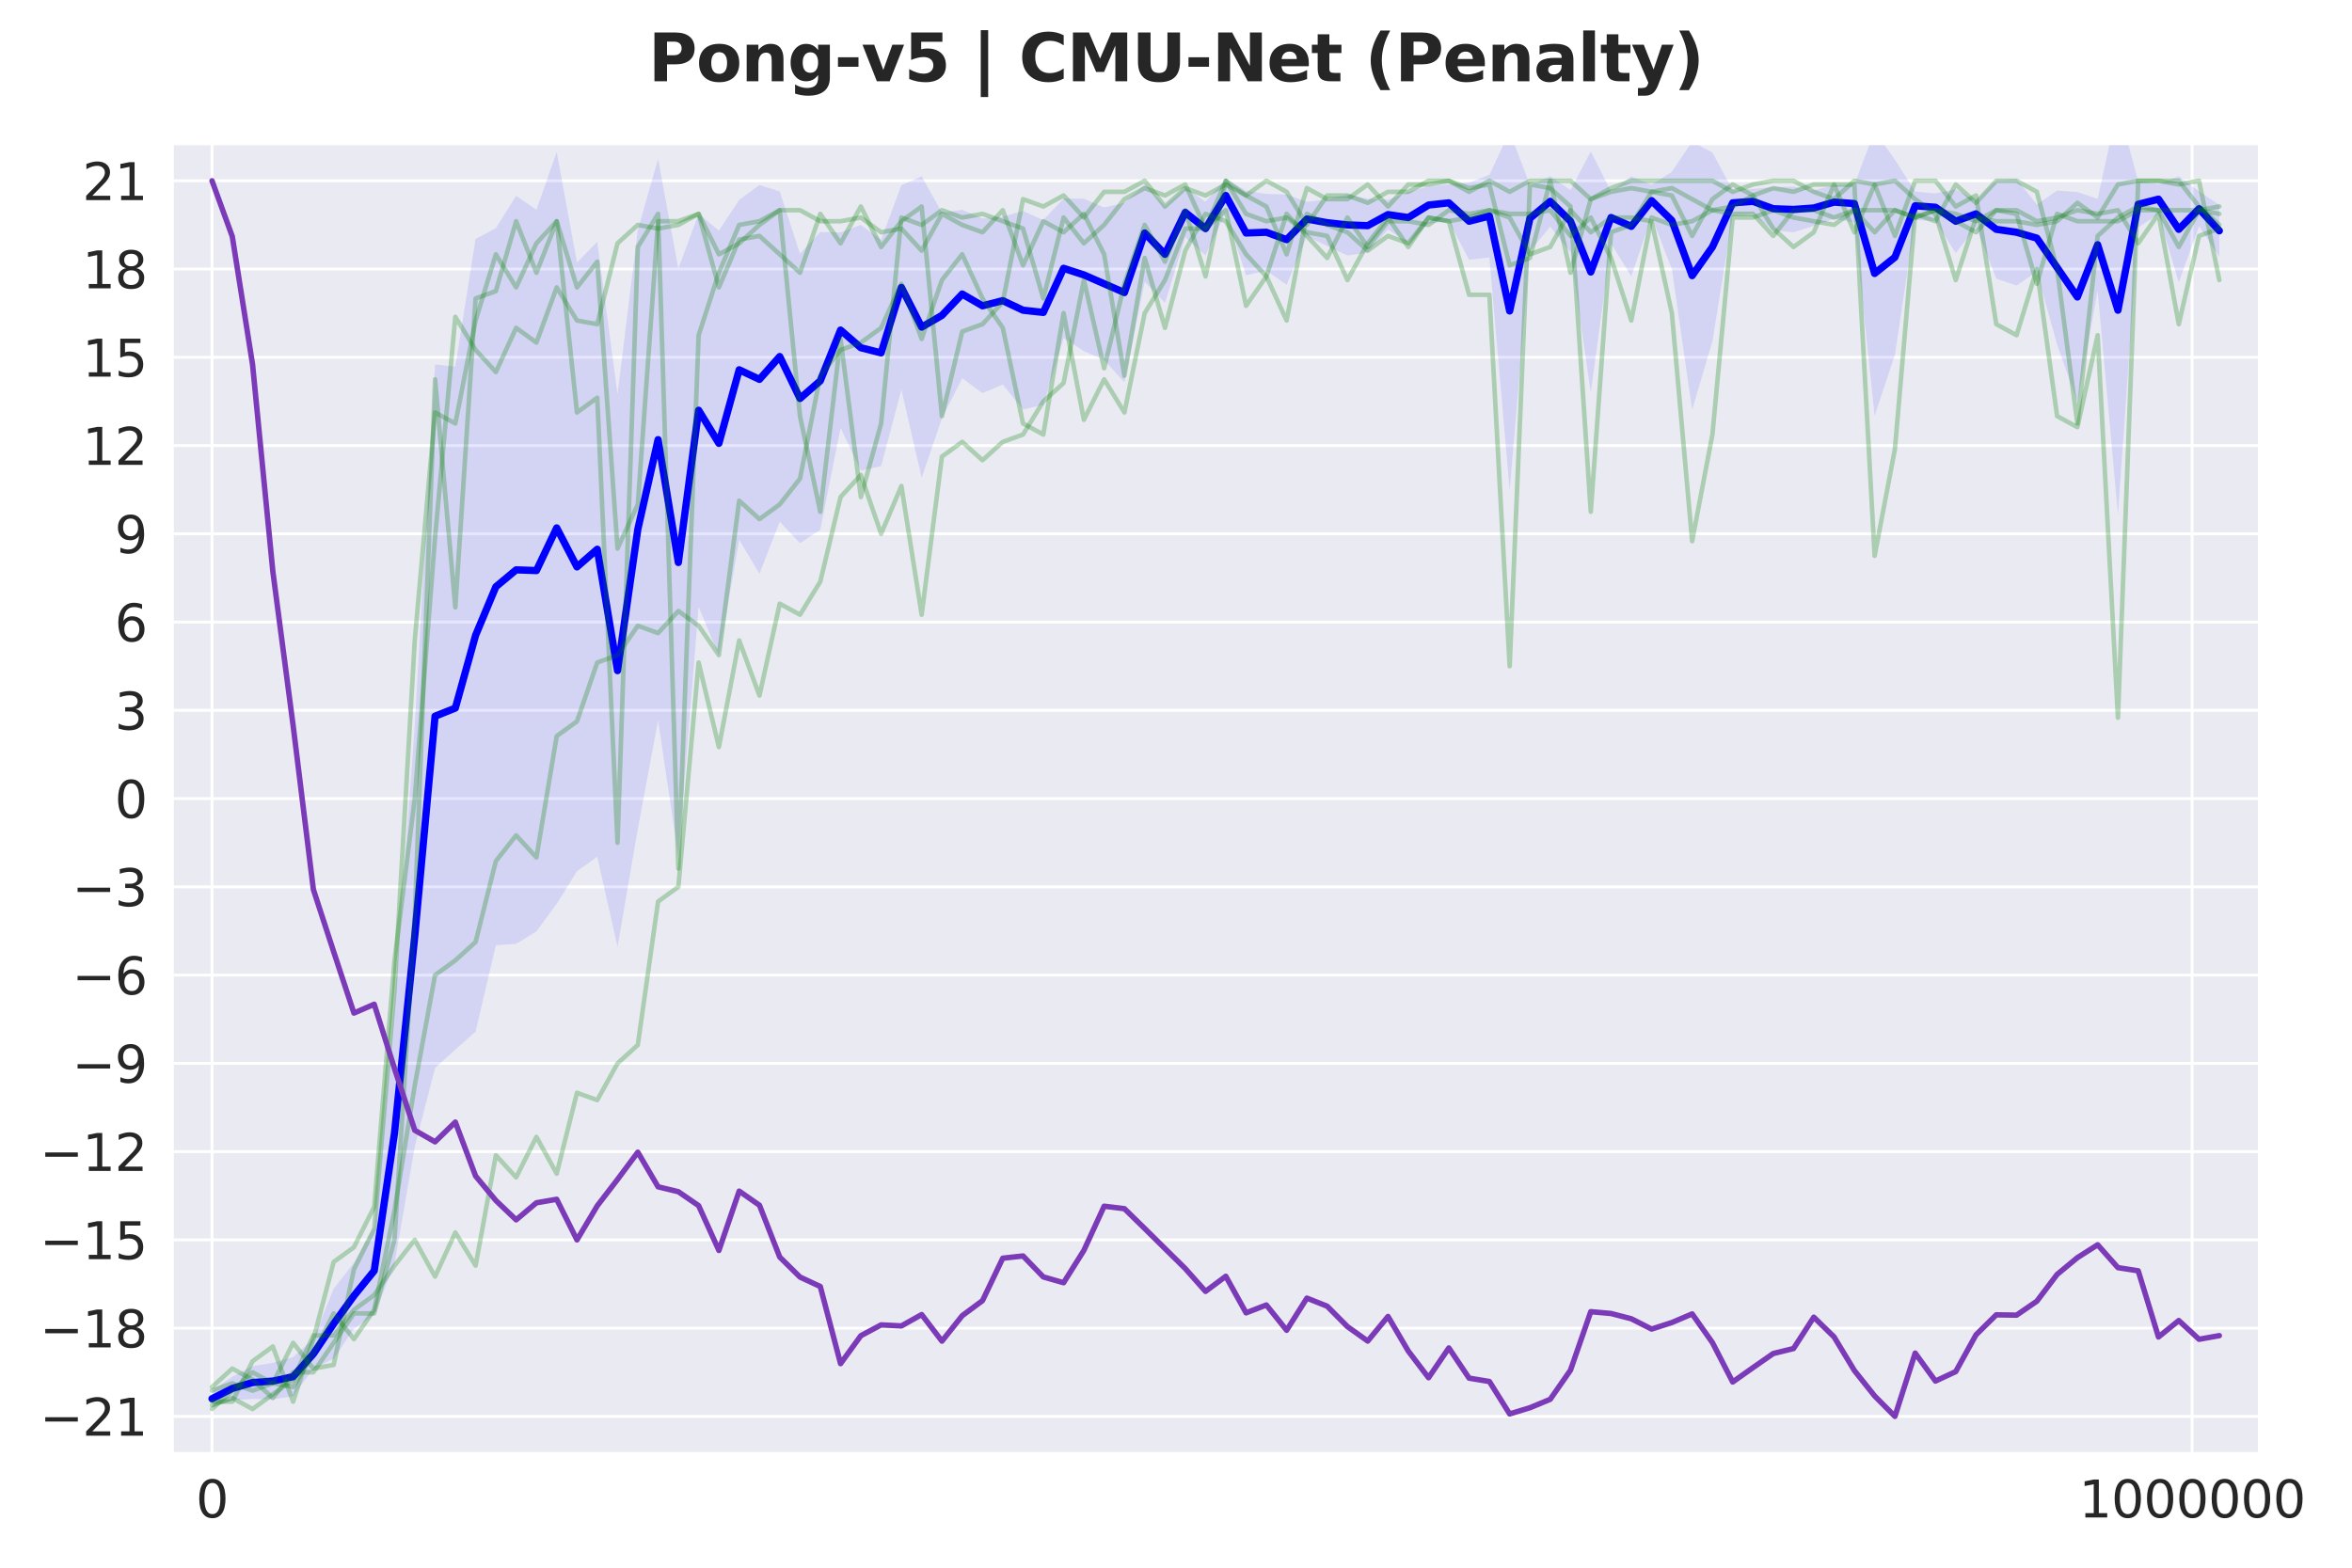 <?xml version="1.0" encoding="utf-8" standalone="no"?>
<!DOCTYPE svg PUBLIC "-//W3C//DTD SVG 1.1//EN"
  "http://www.w3.org/Graphics/SVG/1.1/DTD/svg11.dtd">
<svg xmlns:xlink="http://www.w3.org/1999/xlink" width="648pt" height="432pt" viewBox="0 0 648 432" xmlns="http://www.w3.org/2000/svg" version="1.1">
 <defs>
  <style type="text/css">*{stroke-linejoin: round; stroke-linecap: butt}</style>
 </defs>
 <g id="figure_1">
  <g id="patch_1">
   <path d="M 0 432 
L 648 432 
L 648 0 
L 0 0 
z
" style="fill: #ffffff"/>
  </g>
  <g id="axes_1">
   <g id="patch_2">
    <path d="M 47.5 400.52 
L 622.485 400.52 
L 622.485 39.6 
L 47.5 39.6 
z
" style="fill: #eaeaf2"/>
   </g>
   <g id="matplotlib.axis_1">
    <g id="xtick_1">
     <g id="line2d_1">
      <path d="M 58.411 400.52 
L 58.411 39.6 
" clip-path="url(#pdcce542f9f)" style="fill: none; stroke: #ffffff; stroke-width: 0.8; stroke-linecap: round"/>
     </g>
     <g id="text_1">
      <!-- 0 -->
      <g style="fill: #262626" transform="translate(53.957 418.158) scale(0.14 -0.14)">
       <defs>
        <path id="DejaVuSans-30" d="M 2034 4250 
Q 1547 4250 1301 3770 
Q 1056 3291 1056 2328 
Q 1056 1369 1301 889 
Q 1547 409 2034 409 
Q 2525 409 2770 889 
Q 3016 1369 3016 2328 
Q 3016 3291 2770 3770 
Q 2525 4250 2034 4250 
z
M 2034 4750 
Q 2819 4750 3233 4129 
Q 3647 3509 3647 2328 
Q 3647 1150 3233 529 
Q 2819 -91 2034 -91 
Q 1250 -91 836 529 
Q 422 1150 422 2328 
Q 422 3509 836 4129 
Q 1250 4750 2034 4750 
z
" transform="scale(0.016)"/>
       </defs>
       <use xlink:href="#DejaVuSans-30"/>
      </g>
     </g>
    </g>
    <g id="xtick_2">
     <g id="line2d_2">
      <path d="M 603.937 400.52 
L 603.937 39.6 
" clip-path="url(#pdcce542f9f)" style="fill: none; stroke: #ffffff; stroke-width: 0.8; stroke-linecap: round"/>
     </g>
     <g id="text_2">
      <!-- 1000000 -->
      <g style="fill: #262626" transform="translate(572.761 418.158) scale(0.14 -0.14)">
       <defs>
        <path id="DejaVuSans-31" d="M 794 531 
L 1825 531 
L 1825 4091 
L 703 3866 
L 703 4441 
L 1819 4666 
L 2450 4666 
L 2450 531 
L 3481 531 
L 3481 0 
L 794 0 
L 794 531 
z
" transform="scale(0.016)"/>
       </defs>
       <use xlink:href="#DejaVuSans-31"/>
       <use xlink:href="#DejaVuSans-30" transform="translate(63.623 0)"/>
       <use xlink:href="#DejaVuSans-30" transform="translate(127.246 0)"/>
       <use xlink:href="#DejaVuSans-30" transform="translate(190.869 0)"/>
       <use xlink:href="#DejaVuSans-30" transform="translate(254.492 0)"/>
       <use xlink:href="#DejaVuSans-30" transform="translate(318.115 0)"/>
       <use xlink:href="#DejaVuSans-30" transform="translate(381.738 0)"/>
      </g>
     </g>
    </g>
   </g>
   <g id="matplotlib.axis_2">
    <g id="ytick_1">
     <g id="line2d_3">
      <path d="M 47.5 390.305 
L 622.485 390.305 
" clip-path="url(#pdcce542f9f)" style="fill: none; stroke: #ffffff; stroke-width: 0.8; stroke-linecap: round"/>
     </g>
     <g id="text_3">
      <!-- −21 -->
      <g style="fill: #262626" transform="translate(10.953 395.624) scale(0.14 -0.14)">
       <defs>
        <path id="DejaVuSans-2212" d="M 678 2272 
L 4684 2272 
L 4684 1741 
L 678 1741 
L 678 2272 
z
" transform="scale(0.016)"/>
        <path id="DejaVuSans-32" d="M 1228 531 
L 3431 531 
L 3431 0 
L 469 0 
L 469 531 
Q 828 903 1448 1529 
Q 2069 2156 2228 2338 
Q 2531 2678 2651 2914 
Q 2772 3150 2772 3378 
Q 2772 3750 2511 3984 
Q 2250 4219 1831 4219 
Q 1534 4219 1204 4116 
Q 875 4013 500 3803 
L 500 4441 
Q 881 4594 1212 4672 
Q 1544 4750 1819 4750 
Q 2544 4750 2975 4387 
Q 3406 4025 3406 3419 
Q 3406 3131 3298 2873 
Q 3191 2616 2906 2266 
Q 2828 2175 2409 1742 
Q 1991 1309 1228 531 
z
" transform="scale(0.016)"/>
       </defs>
       <use xlink:href="#DejaVuSans-2212"/>
       <use xlink:href="#DejaVuSans-32" transform="translate(83.789 0)"/>
       <use xlink:href="#DejaVuSans-31" transform="translate(147.412 0)"/>
      </g>
     </g>
    </g>
    <g id="ytick_2">
     <g id="line2d_4">
      <path d="M 47.5 365.985 
L 622.485 365.985 
" clip-path="url(#pdcce542f9f)" style="fill: none; stroke: #ffffff; stroke-width: 0.8; stroke-linecap: round"/>
     </g>
     <g id="text_4">
      <!-- −18 -->
      <g style="fill: #262626" transform="translate(10.953 371.303) scale(0.14 -0.14)">
       <defs>
        <path id="DejaVuSans-38" d="M 2034 2216 
Q 1584 2216 1326 1975 
Q 1069 1734 1069 1313 
Q 1069 891 1326 650 
Q 1584 409 2034 409 
Q 2484 409 2743 651 
Q 3003 894 3003 1313 
Q 3003 1734 2745 1975 
Q 2488 2216 2034 2216 
z
M 1403 2484 
Q 997 2584 770 2862 
Q 544 3141 544 3541 
Q 544 4100 942 4425 
Q 1341 4750 2034 4750 
Q 2731 4750 3128 4425 
Q 3525 4100 3525 3541 
Q 3525 3141 3298 2862 
Q 3072 2584 2669 2484 
Q 3125 2378 3379 2068 
Q 3634 1759 3634 1313 
Q 3634 634 3220 271 
Q 2806 -91 2034 -91 
Q 1263 -91 848 271 
Q 434 634 434 1313 
Q 434 1759 690 2068 
Q 947 2378 1403 2484 
z
M 1172 3481 
Q 1172 3119 1398 2916 
Q 1625 2713 2034 2713 
Q 2441 2713 2670 2916 
Q 2900 3119 2900 3481 
Q 2900 3844 2670 4047 
Q 2441 4250 2034 4250 
Q 1625 4250 1398 4047 
Q 1172 3844 1172 3481 
z
" transform="scale(0.016)"/>
       </defs>
       <use xlink:href="#DejaVuSans-2212"/>
       <use xlink:href="#DejaVuSans-31" transform="translate(83.789 0)"/>
       <use xlink:href="#DejaVuSans-38" transform="translate(147.412 0)"/>
      </g>
     </g>
    </g>
    <g id="ytick_3">
     <g id="line2d_5">
      <path d="M 47.5 341.664 
L 622.485 341.664 
" clip-path="url(#pdcce542f9f)" style="fill: none; stroke: #ffffff; stroke-width: 0.8; stroke-linecap: round"/>
     </g>
     <g id="text_5">
      <!-- −15 -->
      <g style="fill: #262626" transform="translate(10.953 346.983) scale(0.14 -0.14)">
       <defs>
        <path id="DejaVuSans-35" d="M 691 4666 
L 3169 4666 
L 3169 4134 
L 1269 4134 
L 1269 2991 
Q 1406 3038 1543 3061 
Q 1681 3084 1819 3084 
Q 2600 3084 3056 2656 
Q 3513 2228 3513 1497 
Q 3513 744 3044 326 
Q 2575 -91 1722 -91 
Q 1428 -91 1123 -41 
Q 819 9 494 109 
L 494 744 
Q 775 591 1075 516 
Q 1375 441 1709 441 
Q 2250 441 2565 725 
Q 2881 1009 2881 1497 
Q 2881 1984 2565 2268 
Q 2250 2553 1709 2553 
Q 1456 2553 1204 2497 
Q 953 2441 691 2322 
L 691 4666 
z
" transform="scale(0.016)"/>
       </defs>
       <use xlink:href="#DejaVuSans-2212"/>
       <use xlink:href="#DejaVuSans-31" transform="translate(83.789 0)"/>
       <use xlink:href="#DejaVuSans-35" transform="translate(147.412 0)"/>
      </g>
     </g>
    </g>
    <g id="ytick_4">
     <g id="line2d_6">
      <path d="M 47.5 317.343 
L 622.485 317.343 
" clip-path="url(#pdcce542f9f)" style="fill: none; stroke: #ffffff; stroke-width: 0.8; stroke-linecap: round"/>
     </g>
     <g id="text_6">
      <!-- −12 -->
      <g style="fill: #262626" transform="translate(10.953 322.662) scale(0.14 -0.14)">
       <use xlink:href="#DejaVuSans-2212"/>
       <use xlink:href="#DejaVuSans-31" transform="translate(83.789 0)"/>
       <use xlink:href="#DejaVuSans-32" transform="translate(147.412 0)"/>
      </g>
     </g>
    </g>
    <g id="ytick_5">
     <g id="line2d_7">
      <path d="M 47.5 293.022 
L 622.485 293.022 
" clip-path="url(#pdcce542f9f)" style="fill: none; stroke: #ffffff; stroke-width: 0.8; stroke-linecap: round"/>
     </g>
     <g id="text_7">
      <!-- −9 -->
      <g style="fill: #262626" transform="translate(19.861 298.341) scale(0.14 -0.14)">
       <defs>
        <path id="DejaVuSans-39" d="M 703 97 
L 703 672 
Q 941 559 1184 500 
Q 1428 441 1663 441 
Q 2288 441 2617 861 
Q 2947 1281 2994 2138 
Q 2813 1869 2534 1725 
Q 2256 1581 1919 1581 
Q 1219 1581 811 2004 
Q 403 2428 403 3163 
Q 403 3881 828 4315 
Q 1253 4750 1959 4750 
Q 2769 4750 3195 4129 
Q 3622 3509 3622 2328 
Q 3622 1225 3098 567 
Q 2575 -91 1691 -91 
Q 1453 -91 1209 -44 
Q 966 3 703 97 
z
M 1959 2075 
Q 2384 2075 2632 2365 
Q 2881 2656 2881 3163 
Q 2881 3666 2632 3958 
Q 2384 4250 1959 4250 
Q 1534 4250 1286 3958 
Q 1038 3666 1038 3163 
Q 1038 2656 1286 2365 
Q 1534 2075 1959 2075 
z
" transform="scale(0.016)"/>
       </defs>
       <use xlink:href="#DejaVuSans-2212"/>
       <use xlink:href="#DejaVuSans-39" transform="translate(83.789 0)"/>
      </g>
     </g>
    </g>
    <g id="ytick_6">
     <g id="line2d_8">
      <path d="M 47.5 268.702 
L 622.485 268.702 
" clip-path="url(#pdcce542f9f)" style="fill: none; stroke: #ffffff; stroke-width: 0.8; stroke-linecap: round"/>
     </g>
     <g id="text_8">
      <!-- −6 -->
      <g style="fill: #262626" transform="translate(19.861 274.02) scale(0.14 -0.14)">
       <defs>
        <path id="DejaVuSans-36" d="M 2113 2584 
Q 1688 2584 1439 2293 
Q 1191 2003 1191 1497 
Q 1191 994 1439 701 
Q 1688 409 2113 409 
Q 2538 409 2786 701 
Q 3034 994 3034 1497 
Q 3034 2003 2786 2293 
Q 2538 2584 2113 2584 
z
M 3366 4563 
L 3366 3988 
Q 3128 4100 2886 4159 
Q 2644 4219 2406 4219 
Q 1781 4219 1451 3797 
Q 1122 3375 1075 2522 
Q 1259 2794 1537 2939 
Q 1816 3084 2150 3084 
Q 2853 3084 3261 2657 
Q 3669 2231 3669 1497 
Q 3669 778 3244 343 
Q 2819 -91 2113 -91 
Q 1303 -91 875 529 
Q 447 1150 447 2328 
Q 447 3434 972 4092 
Q 1497 4750 2381 4750 
Q 2619 4750 2861 4703 
Q 3103 4656 3366 4563 
z
" transform="scale(0.016)"/>
       </defs>
       <use xlink:href="#DejaVuSans-2212"/>
       <use xlink:href="#DejaVuSans-36" transform="translate(83.789 0)"/>
      </g>
     </g>
    </g>
    <g id="ytick_7">
     <g id="line2d_9">
      <path d="M 47.5 244.381 
L 622.485 244.381 
" clip-path="url(#pdcce542f9f)" style="fill: none; stroke: #ffffff; stroke-width: 0.8; stroke-linecap: round"/>
     </g>
     <g id="text_9">
      <!-- −3 -->
      <g style="fill: #262626" transform="translate(19.861 249.7) scale(0.14 -0.14)">
       <defs>
        <path id="DejaVuSans-33" d="M 2597 2516 
Q 3050 2419 3304 2112 
Q 3559 1806 3559 1356 
Q 3559 666 3084 287 
Q 2609 -91 1734 -91 
Q 1441 -91 1130 -33 
Q 819 25 488 141 
L 488 750 
Q 750 597 1062 519 
Q 1375 441 1716 441 
Q 2309 441 2620 675 
Q 2931 909 2931 1356 
Q 2931 1769 2642 2001 
Q 2353 2234 1838 2234 
L 1294 2234 
L 1294 2753 
L 1863 2753 
Q 2328 2753 2575 2939 
Q 2822 3125 2822 3475 
Q 2822 3834 2567 4026 
Q 2313 4219 1838 4219 
Q 1578 4219 1281 4162 
Q 984 4106 628 3988 
L 628 4550 
Q 988 4650 1302 4700 
Q 1616 4750 1894 4750 
Q 2613 4750 3031 4423 
Q 3450 4097 3450 3541 
Q 3450 3153 3228 2886 
Q 3006 2619 2597 2516 
z
" transform="scale(0.016)"/>
       </defs>
       <use xlink:href="#DejaVuSans-2212"/>
       <use xlink:href="#DejaVuSans-33" transform="translate(83.789 0)"/>
      </g>
     </g>
    </g>
    <g id="ytick_8">
     <g id="line2d_10">
      <path d="M 47.5 220.06 
L 622.485 220.06 
" clip-path="url(#pdcce542f9f)" style="fill: none; stroke: #ffffff; stroke-width: 0.8; stroke-linecap: round"/>
     </g>
     <g id="text_10">
      <!-- 0 -->
      <g style="fill: #262626" transform="translate(31.593 225.379) scale(0.14 -0.14)">
       <use xlink:href="#DejaVuSans-30"/>
      </g>
     </g>
    </g>
    <g id="ytick_9">
     <g id="line2d_11">
      <path d="M 47.5 195.739 
L 622.485 195.739 
" clip-path="url(#pdcce542f9f)" style="fill: none; stroke: #ffffff; stroke-width: 0.8; stroke-linecap: round"/>
     </g>
     <g id="text_11">
      <!-- 3 -->
      <g style="fill: #262626" transform="translate(31.593 201.058) scale(0.14 -0.14)">
       <use xlink:href="#DejaVuSans-33"/>
      </g>
     </g>
    </g>
    <g id="ytick_10">
     <g id="line2d_12">
      <path d="M 47.5 171.418 
L 622.485 171.418 
" clip-path="url(#pdcce542f9f)" style="fill: none; stroke: #ffffff; stroke-width: 0.8; stroke-linecap: round"/>
     </g>
     <g id="text_12">
      <!-- 6 -->
      <g style="fill: #262626" transform="translate(31.593 176.737) scale(0.14 -0.14)">
       <use xlink:href="#DejaVuSans-36"/>
      </g>
     </g>
    </g>
    <g id="ytick_11">
     <g id="line2d_13">
      <path d="M 47.5 147.098 
L 622.485 147.098 
" clip-path="url(#pdcce542f9f)" style="fill: none; stroke: #ffffff; stroke-width: 0.8; stroke-linecap: round"/>
     </g>
     <g id="text_13">
      <!-- 9 -->
      <g style="fill: #262626" transform="translate(31.593 152.417) scale(0.14 -0.14)">
       <use xlink:href="#DejaVuSans-39"/>
      </g>
     </g>
    </g>
    <g id="ytick_12">
     <g id="line2d_14">
      <path d="M 47.5 122.777 
L 622.485 122.777 
" clip-path="url(#pdcce542f9f)" style="fill: none; stroke: #ffffff; stroke-width: 0.8; stroke-linecap: round"/>
     </g>
     <g id="text_14">
      <!-- 12 -->
      <g style="fill: #262626" transform="translate(22.685 128.096) scale(0.14 -0.14)">
       <use xlink:href="#DejaVuSans-31"/>
       <use xlink:href="#DejaVuSans-32" transform="translate(63.623 0)"/>
      </g>
     </g>
    </g>
    <g id="ytick_13">
     <g id="line2d_15">
      <path d="M 47.5 98.456 
L 622.485 98.456 
" clip-path="url(#pdcce542f9f)" style="fill: none; stroke: #ffffff; stroke-width: 0.8; stroke-linecap: round"/>
     </g>
     <g id="text_15">
      <!-- 15 -->
      <g style="fill: #262626" transform="translate(22.685 103.775) scale(0.14 -0.14)">
       <use xlink:href="#DejaVuSans-31"/>
       <use xlink:href="#DejaVuSans-35" transform="translate(63.623 0)"/>
      </g>
     </g>
    </g>
    <g id="ytick_14">
     <g id="line2d_16">
      <path d="M 47.5 74.135 
L 622.485 74.135 
" clip-path="url(#pdcce542f9f)" style="fill: none; stroke: #ffffff; stroke-width: 0.8; stroke-linecap: round"/>
     </g>
     <g id="text_16">
      <!-- 18 -->
      <g style="fill: #262626" transform="translate(22.685 79.454) scale(0.14 -0.14)">
       <use xlink:href="#DejaVuSans-31"/>
       <use xlink:href="#DejaVuSans-38" transform="translate(63.623 0)"/>
      </g>
     </g>
    </g>
    <g id="ytick_15">
     <g id="line2d_17">
      <path d="M 47.5 49.815 
L 622.485 49.815 
" clip-path="url(#pdcce542f9f)" style="fill: none; stroke: #ffffff; stroke-width: 0.8; stroke-linecap: round"/>
     </g>
     <g id="text_17">
      <!-- 21 -->
      <g style="fill: #262626" transform="translate(22.685 55.134) scale(0.14 -0.14)">
       <use xlink:href="#DejaVuSans-32"/>
       <use xlink:href="#DejaVuSans-31" transform="translate(63.623 0)"/>
      </g>
     </g>
    </g>
   </g>
   <g id="FillBetweenPolyCollection_1">
    <path d="M 58.411 383.095 
L 58.411 387.787 
L 63.997 385.846 
L 69.583 385.487 
L 75.169 385.607 
L 80.755 384.738 
L 86.341 377.182 
L 91.928 374.412 
L 97.514 366.162 
L 103.1 362.363 
L 108.686 348.27 
L 114.272 315.931 
L 119.859 294.302 
L 125.445 289.22 
L 131.031 284.278 
L 136.617 260.474 
L 142.203 260.092 
L 147.79 256.651 
L 153.376 249.045 
L 158.962 240.079 
L 164.548 236.074 
L 170.134 260.924 
L 175.721 228.386 
L 181.307 198.511 
L 186.893 235.963 
L 192.479 167.165 
L 198.065 180.792 
L 203.652 148.721 
L 209.238 158.109 
L 214.824 143.737 
L 220.41 149.694 
L 225.996 145.968 
L 231.582 117.88 
L 237.169 129.66 
L 242.755 128.444 
L 248.341 107.351 
L 253.927 131.699 
L 259.513 115.195 
L 265.1 104.236 
L 270.686 108.327 
L 276.272 105.964 
L 281.858 112.845 
L 287.444 111.516 
L 293.031 93.164 
L 298.617 96.757 
L 304.203 99.203 
L 309.789 105.34 
L 315.375 77.624 
L 320.962 83.511 
L 326.548 65.391 
L 332.134 70.38 
L 337.72 58.534 
L 343.306 75.854 
L 348.893 74.553 
L 354.479 78.473 
L 360.065 65.089 
L 365.651 67.795 
L 371.237 70.405 
L 376.823 69.58 
L 382.41 63.211 
L 387.996 67.027 
L 393.582 61.614 
L 399.168 60.982 
L 404.754 71.59 
L 410.341 70.911 
L 415.927 135.078 
L 421.513 69.247 
L 427.099 62.44 
L 432.685 69.536 
L 438.272 108.159 
L 443.858 67.114 
L 449.444 76.15 
L 455.03 59.662 
L 460.616 74.178 
L 466.203 112.907 
L 471.789 94.065 
L 477.375 59.405 
L 482.961 58.917 
L 488.547 63.481 
L 494.134 64.012 
L 499.72 62.22 
L 505.306 60.287 
L 510.892 61.32 
L 516.478 114.575 
L 522.064 97.776 
L 527.651 60.625 
L 533.237 60.924 
L 538.823 69.749 
L 544.409 62.561 
L 549.995 76.778 
L 555.582 78.687 
L 561.168 74.88 
L 566.754 94.934 
L 572.34 110.76 
L 577.926 80.081 
L 583.513 141.737 
L 589.099 62.664 
L 594.685 59.035 
L 600.271 77.798 
L 605.857 62.338 
L 611.444 70.722 
L 611.444 56.471 
L 611.444 56.471 
L 605.857 52.695 
L 600.271 48.585 
L 594.685 50.728 
L 589.099 49.936 
L 583.513 29.233 
L 577.926 54.813 
L 572.34 52.914 
L 566.754 52.526 
L 561.168 56.367 
L 555.582 49.317 
L 549.995 49.604 
L 544.409 55.309 
L 538.823 52.174 
L 533.237 53.298 
L 527.651 52.786 
L 522.064 44.01 
L 516.478 36.128 
L 510.892 50.875 
L 505.306 51.097 
L 499.72 52.407 
L 494.134 51.426 
L 488.547 51.552 
L 482.961 52.062 
L 477.375 52.385 
L 471.789 42.045 
L 466.203 39.012 
L 460.616 47.34 
L 455.03 50.912 
L 449.444 48.611 
L 443.858 52.783 
L 438.272 41.734 
L 432.685 52.387 
L 427.099 48.539 
L 421.513 51.056 
L 415.927 36.298 
L 410.341 48.175 
L 404.754 50.333 
L 399.168 50.808 
L 393.582 51.392 
L 387.996 52.869 
L 382.41 55.064 
L 376.823 54.775 
L 371.237 53.545 
L 365.651 54.939 
L 360.065 55.618 
L 354.479 53.584 
L 348.893 53.451 
L 343.306 52.555 
L 337.72 49.202 
L 332.134 55.597 
L 326.548 51.669 
L 320.962 56.653 
L 315.375 50.785 
L 309.789 55.902 
L 304.203 57.175 
L 298.617 54.757 
L 293.031 54.701 
L 287.444 60.671 
L 281.858 58.125 
L 276.272 59.737 
L 270.686 60.212 
L 265.1 57.817 
L 259.513 58.612 
L 253.927 48.594 
L 248.341 51.053 
L 242.755 66.036 
L 237.169 61.983 
L 231.582 64.035 
L 225.996 63.916 
L 220.41 69.918 
L 214.824 52.77 
L 209.238 50.964 
L 203.652 55.082 
L 198.065 63.546 
L 192.479 58.932 
L 186.893 74.041 
L 181.307 43.8 
L 175.721 63.378 
L 170.134 108.666 
L 164.548 66.634 
L 158.962 72.357 
L 153.376 41.907 
L 147.79 57.812 
L 142.203 53.965 
L 136.617 62.906 
L 131.031 65.855 
L 125.445 101.043 
L 119.859 100.419 
L 114.272 199.988 
L 108.686 276.282 
L 103.1 337.989 
L 97.514 347.971 
L 91.928 355.125 
L 86.341 368.974 
L 80.755 373.983 
L 75.169 375.547 
L 69.583 376.478 
L 63.997 379.361 
L 58.411 383.095 
z
" clip-path="url(#pdcce542f9f)" style="fill: #0000ff; fill-opacity: 0.1"/>
   </g>
   <g id="line2d_18">
    <path d="M 58.411 385.441 
L 63.997 382.604 
L 69.583 380.982 
L 75.169 380.577 
L 80.755 379.361 
L 86.341 373.078 
L 91.928 364.768 
L 97.514 357.067 
L 103.1 350.176 
L 108.686 312.276 
L 114.272 257.96 
L 119.859 197.361 
L 125.445 195.131 
L 131.031 175.067 
L 136.617 161.69 
L 142.203 157.029 
L 147.79 157.231 
L 153.376 145.476 
L 158.962 156.218 
L 164.548 151.354 
L 170.134 184.795 
L 175.721 145.882 
L 181.307 121.156 
L 186.893 155.002 
L 192.479 113.049 
L 198.065 122.169 
L 203.652 101.902 
L 209.238 104.536 
L 214.824 98.254 
L 220.41 109.806 
L 225.996 104.942 
L 231.582 90.957 
L 237.169 95.821 
L 242.755 97.24 
L 248.341 79.202 
L 253.927 90.147 
L 259.513 86.904 
L 265.1 81.026 
L 270.686 84.269 
L 276.272 82.85 
L 281.858 85.485 
L 287.444 86.093 
L 293.031 73.933 
L 298.617 75.757 
L 304.203 78.189 
L 309.789 80.621 
L 315.375 64.204 
L 320.962 70.082 
L 326.548 58.53 
L 332.134 62.988 
L 337.72 53.868 
L 343.306 64.204 
L 348.893 64.002 
L 354.479 66.029 
L 360.065 60.354 
L 365.651 61.367 
L 371.237 61.975 
L 376.823 62.178 
L 382.41 59.138 
L 387.996 59.948 
L 393.582 56.503 
L 399.168 55.895 
L 404.754 60.962 
L 410.341 59.543 
L 415.927 85.688 
L 421.513 60.151 
L 427.099 55.49 
L 432.685 60.962 
L 438.272 74.946 
L 443.858 59.948 
L 449.444 62.38 
L 455.03 55.287 
L 460.616 60.759 
L 466.203 75.96 
L 471.789 68.055 
L 477.375 55.895 
L 482.961 55.49 
L 488.547 57.516 
L 494.134 57.719 
L 499.72 57.314 
L 505.306 55.692 
L 510.892 56.098 
L 516.478 75.352 
L 522.064 70.893 
L 527.651 56.706 
L 533.237 57.111 
L 538.823 60.962 
L 544.409 58.935 
L 549.995 63.191 
L 555.582 64.002 
L 561.168 65.623 
L 566.754 73.73 
L 572.34 81.837 
L 577.926 67.447 
L 583.513 85.485 
L 589.099 56.3 
L 594.685 54.882 
L 600.271 63.191 
L 605.857 57.516 
L 611.444 63.596 
" clip-path="url(#pdcce542f9f)" style="fill: none; stroke: #0000ff; stroke-width: 2; stroke-linecap: round"/>
   </g>
   <g id="line2d_19">
    <path d="M 58.411 382.198 
L 63.997 377.132 
L 69.583 380.172 
L 75.169 385.238 
L 80.755 378.145 
L 86.341 378.145 
L 91.928 370.038 
L 97.514 361.931 
L 103.1 361.931 
L 108.686 341.664 
L 114.272 252.488 
L 119.859 104.536 
L 125.445 167.365 
L 131.031 82.242 
L 136.617 80.216 
L 142.203 60.962 
L 147.79 75.149 
L 153.376 60.962 
L 158.962 113.657 
L 164.548 109.603 
L 170.134 232.22 
L 175.721 68.055 
L 181.307 58.935 
L 186.893 239.314 
L 192.479 92.376 
L 198.065 75.149 
L 203.652 61.975 
L 209.238 60.962 
L 214.824 57.922 
L 220.41 114.67 
L 225.996 141.018 
L 231.582 93.389 
L 237.169 136.964 
L 242.755 116.697 
L 248.341 59.948 
L 253.927 61.975 
L 259.513 57.922 
L 265.1 59.948 
L 270.686 58.935 
L 276.272 60.962 
L 281.858 62.988 
L 287.444 82.242 
L 293.031 59.948 
L 298.617 67.042 
L 304.203 61.975 
L 309.789 54.882 
L 315.375 51.841 
L 320.962 53.868 
L 326.548 50.828 
L 332.134 62.988 
L 337.72 49.815 
L 343.306 53.868 
L 348.893 56.908 
L 354.479 70.082 
L 360.065 51.841 
L 365.651 54.882 
L 371.237 54.882 
L 376.823 50.828 
L 382.41 56.908 
L 387.996 50.828 
L 393.582 50.828 
L 399.168 49.815 
L 404.754 51.841 
L 410.341 50.828 
L 415.927 73.122 
L 421.513 71.095 
L 427.099 49.815 
L 432.685 75.149 
L 438.272 54.882 
L 443.858 52.855 
L 449.444 51.841 
L 455.03 52.855 
L 460.616 51.841 
L 466.203 54.882 
L 471.789 57.922 
L 477.375 56.908 
L 482.961 53.868 
L 488.547 51.841 
L 494.134 52.855 
L 499.72 50.828 
L 505.306 50.828 
L 510.892 50.828 
L 516.478 153.178 
L 522.064 123.79 
L 527.651 58.935 
L 533.237 60.962 
L 538.823 50.828 
L 544.409 55.895 
L 549.995 49.815 
L 555.582 49.815 
L 561.168 52.855 
L 566.754 74.135 
L 572.34 116.697 
L 577.926 65.015 
L 583.513 59.948 
L 589.099 56.908 
L 594.685 57.922 
L 600.271 68.055 
L 605.857 57.922 
L 611.444 56.908 
" clip-path="url(#pdcce542f9f)" style="fill: none; stroke: #008000; stroke-opacity: 0.27; stroke-width: 1.25; stroke-linecap: round"/>
   </g>
   <g id="line2d_20">
    <path d="M 58.411 387.265 
L 63.997 385.238 
L 69.583 388.279 
L 75.169 384.225 
L 80.755 380.172 
L 86.341 368.011 
L 91.928 368.011 
L 97.514 360.918 
L 103.1 356.864 
L 108.686 348.757 
L 114.272 341.664 
L 119.859 351.797 
L 125.445 339.637 
L 131.031 348.757 
L 136.617 318.356 
L 142.203 324.437 
L 147.79 313.29 
L 153.376 323.423 
L 158.962 301.129 
L 164.548 303.156 
L 170.134 293.022 
L 175.721 287.955 
L 181.307 248.434 
L 186.893 244.381 
L 192.479 182.566 
L 198.065 205.873 
L 203.652 176.485 
L 209.238 191.686 
L 214.824 166.352 
L 220.41 169.392 
L 225.996 160.271 
L 231.582 136.964 
L 237.169 130.884 
L 242.755 147.098 
L 248.341 133.924 
L 253.927 169.392 
L 259.513 125.817 
L 265.1 121.764 
L 270.686 126.83 
L 276.272 121.764 
L 281.858 119.737 
L 287.444 110.617 
L 293.031 105.55 
L 298.617 77.176 
L 304.203 101.496 
L 309.789 78.189 
L 315.375 61.975 
L 320.962 72.109 
L 326.548 57.922 
L 332.134 76.162 
L 337.72 49.815 
L 343.306 58.935 
L 348.893 60.962 
L 354.479 59.948 
L 360.065 64.002 
L 365.651 65.015 
L 371.237 77.176 
L 376.823 67.042 
L 382.41 59.948 
L 387.996 68.055 
L 393.582 59.948 
L 399.168 60.962 
L 404.754 81.229 
L 410.341 81.229 
L 415.927 183.579 
L 421.513 50.828 
L 427.099 51.841 
L 432.685 56.908 
L 438.272 141.018 
L 443.858 64.002 
L 449.444 61.975 
L 455.03 52.855 
L 460.616 53.868 
L 466.203 65.015 
L 471.789 54.882 
L 477.375 50.828 
L 482.961 53.868 
L 488.547 62.988 
L 494.134 68.055 
L 499.72 64.002 
L 505.306 50.828 
L 510.892 64.002 
L 516.478 50.828 
L 522.064 49.815 
L 527.651 54.882 
L 533.237 58.935 
L 538.823 77.176 
L 544.409 59.948 
L 549.995 60.962 
L 555.582 60.962 
L 561.168 61.975 
L 566.754 60.962 
L 572.34 55.895 
L 577.926 59.948 
L 583.513 50.828 
L 589.099 49.815 
L 594.685 49.815 
L 600.271 49.815 
L 605.857 56.908 
L 611.444 61.975 
" clip-path="url(#pdcce542f9f)" style="fill: none; stroke: #008000; stroke-opacity: 0.27; stroke-width: 1.25; stroke-linecap: round"/>
   </g>
   <g id="line2d_21">
    <path d="M 58.411 386.252 
L 63.997 386.252 
L 69.583 375.105 
L 75.169 371.051 
L 80.755 386.252 
L 86.341 369.025 
L 91.928 347.744 
L 97.514 343.691 
L 103.1 332.543 
L 108.686 264.648 
L 114.272 220.06 
L 119.859 148.111 
L 125.445 87.309 
L 131.031 96.429 
L 136.617 102.51 
L 142.203 90.349 
L 147.79 94.403 
L 153.376 79.202 
L 158.962 88.323 
L 164.548 89.336 
L 170.134 67.042 
L 175.721 61.975 
L 181.307 62.988 
L 186.893 61.975 
L 192.479 58.935 
L 198.065 70.082 
L 203.652 67.042 
L 209.238 61.975 
L 214.824 57.922 
L 220.41 57.922 
L 225.996 60.962 
L 231.582 60.962 
L 237.169 59.948 
L 242.755 64.002 
L 248.341 62.988 
L 253.927 69.069 
L 259.513 58.935 
L 265.1 61.975 
L 270.686 64.002 
L 276.272 57.922 
L 281.858 73.122 
L 287.444 60.962 
L 293.031 64.002 
L 298.617 58.935 
L 304.203 70.082 
L 309.789 103.523 
L 315.375 71.095 
L 320.962 90.349 
L 326.548 69.069 
L 332.134 58.935 
L 337.72 60.962 
L 343.306 70.082 
L 348.893 76.162 
L 354.479 88.323 
L 360.065 58.935 
L 365.651 61.975 
L 371.237 64.002 
L 376.823 69.069 
L 382.41 65.015 
L 387.996 67.042 
L 393.582 59.948 
L 399.168 60.962 
L 404.754 59.948 
L 410.341 57.922 
L 415.927 59.948 
L 421.513 70.082 
L 427.099 68.055 
L 432.685 57.922 
L 438.272 64.002 
L 443.858 59.948 
L 449.444 59.948 
L 455.03 60.962 
L 460.616 86.296 
L 466.203 149.124 
L 471.789 119.737 
L 477.375 59.948 
L 482.961 59.948 
L 488.547 57.922 
L 494.134 59.948 
L 499.72 60.962 
L 505.306 61.975 
L 510.892 57.922 
L 516.478 64.002 
L 522.064 57.922 
L 527.651 59.948 
L 533.237 57.922 
L 538.823 60.962 
L 544.409 64.002 
L 549.995 57.922 
L 555.582 58.935 
L 561.168 78.189 
L 566.754 58.935 
L 572.34 60.962 
L 577.926 60.962 
L 583.513 60.962 
L 589.099 57.922 
L 594.685 57.922 
L 600.271 57.922 
L 605.857 57.922 
L 611.444 58.935 
" clip-path="url(#pdcce542f9f)" style="fill: none; stroke: #008000; stroke-opacity: 0.27; stroke-width: 1.25; stroke-linecap: round"/>
   </g>
   <g id="line2d_22">
    <path d="M 58.411 388.279 
L 63.997 383.212 
L 69.583 378.145 
L 75.169 381.185 
L 80.755 382.198 
L 86.341 373.078 
L 91.928 361.931 
L 97.514 369.025 
L 103.1 360.918 
L 108.686 333.557 
L 114.272 299.102 
L 119.859 268.702 
L 125.445 264.648 
L 131.031 259.581 
L 136.617 237.287 
L 142.203 230.194 
L 147.79 236.274 
L 153.376 202.833 
L 158.962 198.779 
L 164.548 182.566 
L 170.134 180.539 
L 175.721 172.432 
L 181.307 174.459 
L 186.893 168.378 
L 192.479 172.432 
L 198.065 180.539 
L 203.652 137.977 
L 209.238 143.044 
L 214.824 138.991 
L 220.41 131.897 
L 225.996 103.523 
L 231.582 96.429 
L 237.169 94.403 
L 242.755 90.349 
L 248.341 78.189 
L 253.927 93.389 
L 259.513 77.176 
L 265.1 70.082 
L 270.686 82.242 
L 276.272 90.349 
L 281.858 116.697 
L 287.444 119.737 
L 293.031 86.296 
L 298.617 115.683 
L 304.203 104.536 
L 309.789 113.657 
L 315.375 86.296 
L 320.962 77.176 
L 326.548 62.988 
L 332.134 62.988 
L 337.72 57.922 
L 343.306 84.269 
L 348.893 76.162 
L 354.479 58.935 
L 360.065 65.015 
L 365.651 71.095 
L 371.237 59.948 
L 376.823 68.055 
L 382.41 60.962 
L 387.996 60.962 
L 393.582 61.975 
L 399.168 57.922 
L 404.754 58.935 
L 410.341 57.922 
L 415.927 58.935 
L 421.513 58.935 
L 427.099 57.922 
L 432.685 65.015 
L 438.272 59.948 
L 443.858 71.095 
L 449.444 88.323 
L 455.03 59.948 
L 460.616 61.975 
L 466.203 60.962 
L 471.789 57.922 
L 477.375 58.935 
L 482.961 58.935 
L 488.547 65.015 
L 494.134 57.922 
L 499.72 57.922 
L 505.306 59.948 
L 510.892 57.922 
L 516.478 57.922 
L 522.064 57.922 
L 527.651 59.948 
L 533.237 57.922 
L 538.823 58.935 
L 544.409 60.962 
L 549.995 57.922 
L 555.582 57.922 
L 561.168 60.962 
L 566.754 59.948 
L 572.34 57.922 
L 577.926 58.935 
L 583.513 57.922 
L 589.099 67.042 
L 594.685 58.935 
L 600.271 89.336 
L 605.857 65.015 
L 611.444 62.988 
" clip-path="url(#pdcce542f9f)" style="fill: none; stroke: #008000; stroke-opacity: 0.27; stroke-width: 1.25; stroke-linecap: round"/>
   </g>
   <g id="line2d_23">
    <path d="M 58.411 383.212 
L 63.997 381.185 
L 69.583 383.212 
L 75.169 381.185 
L 80.755 370.038 
L 86.341 377.132 
L 91.928 376.118 
L 97.514 349.771 
L 103.1 338.624 
L 108.686 272.755 
L 114.272 176.485 
L 119.859 113.657 
L 125.445 116.697 
L 131.031 88.323 
L 136.617 70.082 
L 142.203 79.202 
L 147.79 67.042 
L 153.376 60.962 
L 158.962 79.202 
L 164.548 72.109 
L 170.134 151.151 
L 175.721 138.991 
L 181.307 60.962 
L 186.893 60.962 
L 192.479 58.935 
L 198.065 79.202 
L 203.652 66.029 
L 209.238 65.015 
L 214.824 70.082 
L 220.41 75.149 
L 225.996 58.935 
L 231.582 67.042 
L 237.169 56.908 
L 242.755 68.055 
L 248.341 60.962 
L 253.927 56.908 
L 259.513 114.67 
L 265.1 91.363 
L 270.686 89.336 
L 276.272 83.256 
L 281.858 54.882 
L 287.444 56.908 
L 293.031 53.868 
L 298.617 59.948 
L 304.203 52.855 
L 309.789 52.855 
L 315.375 49.815 
L 320.962 56.908 
L 326.548 51.841 
L 332.134 53.868 
L 337.72 50.828 
L 343.306 53.868 
L 348.893 49.815 
L 354.479 52.855 
L 360.065 61.975 
L 365.651 53.868 
L 371.237 53.868 
L 376.823 55.895 
L 382.41 52.855 
L 387.996 52.855 
L 393.582 49.815 
L 399.168 49.815 
L 404.754 52.855 
L 410.341 49.815 
L 415.927 52.855 
L 421.513 49.815 
L 427.099 49.815 
L 432.685 49.815 
L 438.272 54.882 
L 443.858 51.841 
L 449.444 49.815 
L 455.03 49.815 
L 460.616 49.815 
L 466.203 49.815 
L 471.789 49.815 
L 477.375 52.855 
L 482.961 50.828 
L 488.547 49.815 
L 494.134 49.815 
L 499.72 52.855 
L 505.306 54.882 
L 510.892 49.815 
L 516.478 50.828 
L 522.064 65.015 
L 527.651 49.815 
L 533.237 49.815 
L 538.823 56.908 
L 544.409 53.868 
L 549.995 89.336 
L 555.582 92.376 
L 561.168 74.135 
L 566.754 114.67 
L 572.34 117.71 
L 577.926 92.376 
L 583.513 197.766 
L 589.099 49.815 
L 594.685 49.815 
L 600.271 50.828 
L 605.857 49.815 
L 611.444 77.176 
" clip-path="url(#pdcce542f9f)" style="fill: none; stroke: #008000; stroke-opacity: 0.27; stroke-width: 1.25; stroke-linecap: round"/>
   </g>
   <g id="line2d_24">
    <path d="M 58.411 49.815 
L 63.997 65.17 
L 69.583 100.448 
L 75.169 157.452 
L 80.755 199.907 
L 86.341 245.125 
L 91.928 262.263 
L 97.514 279.166 
L 103.1 276.735 
L 108.686 294.446 
L 114.272 311.461 
L 119.859 314.651 
L 125.445 309.212 
L 131.031 324.073 
L 136.617 330.819 
L 142.203 336.143 
L 147.79 331.448 
L 153.376 330.483 
L 158.962 341.679 
L 164.548 332.279 
L 170.134 325.011 
L 175.721 317.509 
L 181.307 327.043 
L 186.893 328.393 
L 192.479 332.234 
L 198.065 344.585 
L 203.652 328.233 
L 209.238 332.122 
L 214.824 346.406 
L 220.41 351.916 
L 225.996 354.517 
L 231.582 375.774 
L 237.169 368.074 
L 242.755 365.09 
L 248.341 365.376 
L 253.927 362.251 
L 259.513 369.57 
L 265.1 362.558 
L 270.686 358.415 
L 276.272 346.716 
L 281.858 346.1 
L 287.444 351.876 
L 293.031 353.476 
L 298.617 344.573 
L 304.203 332.388 
L 309.789 333.072 
L 315.375 338.535 
L 320.962 344.059 
L 326.548 349.566 
L 332.134 355.859 
L 337.72 351.699 
L 343.306 361.777 
L 348.893 359.609 
L 354.479 366.569 
L 360.065 357.719 
L 365.651 359.945 
L 371.237 365.568 
L 376.823 369.546 
L 382.41 362.772 
L 387.996 372.303 
L 393.582 379.654 
L 399.168 371.449 
L 404.754 379.769 
L 410.341 380.693 
L 415.927 389.624 
L 421.513 387.918 
L 427.099 385.603 
L 432.685 377.579 
L 438.272 361.453 
L 443.858 361.955 
L 449.444 363.407 
L 455.03 366.244 
L 460.616 364.447 
L 466.203 362.064 
L 471.789 369.973 
L 477.375 380.827 
L 482.961 376.877 
L 488.547 372.985 
L 494.134 371.612 
L 499.72 362.965 
L 505.306 368.408 
L 510.892 377.66 
L 516.478 384.673 
L 522.064 390.305 
L 527.651 372.868 
L 533.237 380.572 
L 538.823 377.965 
L 544.409 367.828 
L 549.995 362.317 
L 555.582 362.41 
L 561.168 358.57 
L 566.754 351.188 
L 572.34 346.57 
L 577.926 343.022 
L 583.513 349.319 
L 589.099 350.19 
L 594.685 368.425 
L 600.271 363.895 
L 605.857 369.057 
L 611.444 368.054 
" clip-path="url(#pdcce542f9f)" style="fill: none; stroke: #7b3ab8; stroke-width: 1.5; stroke-linecap: round"/>
   </g>
   <g id="patch_3">
    <path d="M 47.5 400.52 
L 47.5 39.6 
" style="fill: none; stroke: #ffffff; stroke-width: 0.8; stroke-linejoin: miter; stroke-linecap: square"/>
   </g>
   <g id="patch_4">
    <path d="M 622.485 400.52 
L 622.485 39.6 
" style="fill: none; stroke: #ffffff; stroke-width: 0.8; stroke-linejoin: miter; stroke-linecap: square"/>
   </g>
   <g id="patch_5">
    <path d="M 47.5 400.52 
L 622.485 400.52 
" style="fill: none; stroke: #ffffff; stroke-width: 0.8; stroke-linejoin: miter; stroke-linecap: square"/>
   </g>
   <g id="patch_6">
    <path d="M 47.5 39.6 
L 622.485 39.6 
" style="fill: none; stroke: #ffffff; stroke-width: 0.8; stroke-linejoin: miter; stroke-linecap: square"/>
   </g>
  </g>
  <g id="text_18">
   <!-- Pong-v5 | CMU-Net (Penalty) -->
   <g style="fill: #262626" transform="translate(178.615 22.396) scale(0.18 -0.18)">
    <defs>
     <path id="DejaVuSans-Bold-50" d="M 588 4666 
L 2584 4666 
Q 3475 4666 3951 4270 
Q 4428 3875 4428 3144 
Q 4428 2409 3951 2014 
Q 3475 1619 2584 1619 
L 1791 1619 
L 1791 0 
L 588 0 
L 588 4666 
z
M 1791 3794 
L 1791 2491 
L 2456 2491 
Q 2806 2491 2997 2661 
Q 3188 2831 3188 3144 
Q 3188 3456 2997 3625 
Q 2806 3794 2456 3794 
L 1791 3794 
z
" transform="scale(0.016)"/>
     <path id="DejaVuSans-Bold-6f" d="M 2203 2784 
Q 1831 2784 1636 2517 
Q 1441 2250 1441 1747 
Q 1441 1244 1636 976 
Q 1831 709 2203 709 
Q 2569 709 2762 976 
Q 2956 1244 2956 1747 
Q 2956 2250 2762 2517 
Q 2569 2784 2203 2784 
z
M 2203 3584 
Q 3106 3584 3614 3096 
Q 4122 2609 4122 1747 
Q 4122 884 3614 396 
Q 3106 -91 2203 -91 
Q 1297 -91 786 396 
Q 275 884 275 1747 
Q 275 2609 786 3096 
Q 1297 3584 2203 3584 
z
" transform="scale(0.016)"/>
     <path id="DejaVuSans-Bold-6e" d="M 4056 2131 
L 4056 0 
L 2931 0 
L 2931 347 
L 2931 1631 
Q 2931 2084 2911 2256 
Q 2891 2428 2841 2509 
Q 2775 2619 2662 2680 
Q 2550 2741 2406 2741 
Q 2056 2741 1856 2470 
Q 1656 2200 1656 1722 
L 1656 0 
L 538 0 
L 538 3500 
L 1656 3500 
L 1656 2988 
Q 1909 3294 2193 3439 
Q 2478 3584 2822 3584 
Q 3428 3584 3742 3212 
Q 4056 2841 4056 2131 
z
" transform="scale(0.016)"/>
     <path id="DejaVuSans-Bold-67" d="M 2919 594 
Q 2688 288 2409 144 
Q 2131 0 1766 0 
Q 1125 0 706 504 
Q 288 1009 288 1791 
Q 288 2575 706 3076 
Q 1125 3578 1766 3578 
Q 2131 3578 2409 3434 
Q 2688 3291 2919 2981 
L 2919 3500 
L 4044 3500 
L 4044 353 
Q 4044 -491 3511 -936 
Q 2978 -1381 1966 -1381 
Q 1638 -1381 1331 -1331 
Q 1025 -1281 716 -1178 
L 716 -306 
Q 1009 -475 1290 -558 
Q 1572 -641 1856 -641 
Q 2406 -641 2662 -400 
Q 2919 -159 2919 353 
L 2919 594 
z
M 2181 2772 
Q 1834 2772 1640 2515 
Q 1447 2259 1447 1791 
Q 1447 1309 1634 1061 
Q 1822 813 2181 813 
Q 2531 813 2725 1069 
Q 2919 1325 2919 1791 
Q 2919 2259 2725 2515 
Q 2531 2772 2181 2772 
z
" transform="scale(0.016)"/>
     <path id="DejaVuSans-Bold-2d" d="M 347 2297 
L 2309 2297 
L 2309 1388 
L 347 1388 
L 347 2297 
z
" transform="scale(0.016)"/>
     <path id="DejaVuSans-Bold-76" d="M 97 3500 
L 1216 3500 
L 2088 1081 
L 2956 3500 
L 4078 3500 
L 2700 0 
L 1472 0 
L 97 3500 
z
" transform="scale(0.016)"/>
     <path id="DejaVuSans-Bold-35" d="M 678 4666 
L 3669 4666 
L 3669 3781 
L 1638 3781 
L 1638 3059 
Q 1775 3097 1914 3117 
Q 2053 3138 2203 3138 
Q 3056 3138 3531 2711 
Q 4006 2284 4006 1522 
Q 4006 766 3489 337 
Q 2972 -91 2053 -91 
Q 1656 -91 1267 -14 
Q 878 63 494 219 
L 494 1166 
Q 875 947 1217 837 
Q 1559 728 1863 728 
Q 2300 728 2551 942 
Q 2803 1156 2803 1522 
Q 2803 1891 2551 2103 
Q 2300 2316 1863 2316 
Q 1603 2316 1309 2248 
Q 1016 2181 678 2041 
L 678 4666 
z
" transform="scale(0.016)"/>
     <path id="DejaVuSans-Bold-20" transform="scale(0.016)"/>
     <path id="DejaVuSans-Bold-7c" d="M 1522 4891 
L 1522 -1509 
L 813 -1509 
L 813 4891 
L 1522 4891 
z
" transform="scale(0.016)"/>
     <path id="DejaVuSans-Bold-43" d="M 4288 256 
Q 3956 84 3597 -3 
Q 3238 -91 2847 -91 
Q 1681 -91 1000 561 
Q 319 1213 319 2328 
Q 319 3447 1000 4098 
Q 1681 4750 2847 4750 
Q 3238 4750 3597 4662 
Q 3956 4575 4288 4403 
L 4288 3438 
Q 3953 3666 3628 3772 
Q 3303 3878 2944 3878 
Q 2300 3878 1931 3465 
Q 1563 3053 1563 2328 
Q 1563 1606 1931 1193 
Q 2300 781 2944 781 
Q 3303 781 3628 887 
Q 3953 994 4288 1222 
L 4288 256 
z
" transform="scale(0.016)"/>
     <path id="DejaVuSans-Bold-4d" d="M 588 4666 
L 2119 4666 
L 3181 2169 
L 4250 4666 
L 5778 4666 
L 5778 0 
L 4641 0 
L 4641 3413 
L 3566 897 
L 2803 897 
L 1728 3413 
L 1728 0 
L 588 0 
L 588 4666 
z
" transform="scale(0.016)"/>
     <path id="DejaVuSans-Bold-55" d="M 588 4666 
L 1791 4666 
L 1791 1869 
Q 1791 1291 1980 1042 
Q 2169 794 2597 794 
Q 3028 794 3217 1042 
Q 3406 1291 3406 1869 
L 3406 4666 
L 4609 4666 
L 4609 1869 
Q 4609 878 4112 393 
Q 3616 -91 2597 -91 
Q 1581 -91 1084 393 
Q 588 878 588 1869 
L 588 4666 
z
" transform="scale(0.016)"/>
     <path id="DejaVuSans-Bold-4e" d="M 588 4666 
L 1931 4666 
L 3628 1466 
L 3628 4666 
L 4769 4666 
L 4769 0 
L 3425 0 
L 1728 3200 
L 1728 0 
L 588 0 
L 588 4666 
z
" transform="scale(0.016)"/>
     <path id="DejaVuSans-Bold-65" d="M 4031 1759 
L 4031 1441 
L 1416 1441 
Q 1456 1047 1700 850 
Q 1944 653 2381 653 
Q 2734 653 3104 758 
Q 3475 863 3866 1075 
L 3866 213 
Q 3469 63 3072 -14 
Q 2675 -91 2278 -91 
Q 1328 -91 801 392 
Q 275 875 275 1747 
Q 275 2603 792 3093 
Q 1309 3584 2216 3584 
Q 3041 3584 3536 3087 
Q 4031 2591 4031 1759 
z
M 2881 2131 
Q 2881 2450 2695 2645 
Q 2509 2841 2209 2841 
Q 1884 2841 1681 2658 
Q 1478 2475 1428 2131 
L 2881 2131 
z
" transform="scale(0.016)"/>
     <path id="DejaVuSans-Bold-74" d="M 1759 4494 
L 1759 3500 
L 2913 3500 
L 2913 2700 
L 1759 2700 
L 1759 1216 
Q 1759 972 1856 886 
Q 1953 800 2241 800 
L 2816 800 
L 2816 0 
L 1856 0 
Q 1194 0 917 276 
Q 641 553 641 1216 
L 641 2700 
L 84 2700 
L 84 3500 
L 641 3500 
L 641 4494 
L 1759 4494 
z
" transform="scale(0.016)"/>
     <path id="DejaVuSans-Bold-28" d="M 2413 -844 
L 1484 -844 
Q 1006 -72 778 623 
Q 550 1319 550 2003 
Q 550 2688 779 3389 
Q 1009 4091 1484 4856 
L 2413 4856 
Q 2013 4116 1813 3408 
Q 1613 2700 1613 2009 
Q 1613 1319 1811 609 
Q 2009 -100 2413 -844 
z
" transform="scale(0.016)"/>
     <path id="DejaVuSans-Bold-61" d="M 2106 1575 
Q 1756 1575 1579 1456 
Q 1403 1338 1403 1106 
Q 1403 894 1545 773 
Q 1688 653 1941 653 
Q 2256 653 2472 879 
Q 2688 1106 2688 1447 
L 2688 1575 
L 2106 1575 
z
M 3816 1997 
L 3816 0 
L 2688 0 
L 2688 519 
Q 2463 200 2181 54 
Q 1900 -91 1497 -91 
Q 953 -91 614 226 
Q 275 544 275 1050 
Q 275 1666 698 1953 
Q 1122 2241 2028 2241 
L 2688 2241 
L 2688 2328 
Q 2688 2594 2478 2717 
Q 2269 2841 1825 2841 
Q 1466 2841 1156 2769 
Q 847 2697 581 2553 
L 581 3406 
Q 941 3494 1303 3539 
Q 1666 3584 2028 3584 
Q 2975 3584 3395 3211 
Q 3816 2838 3816 1997 
z
" transform="scale(0.016)"/>
     <path id="DejaVuSans-Bold-6c" d="M 538 4863 
L 1656 4863 
L 1656 0 
L 538 0 
L 538 4863 
z
" transform="scale(0.016)"/>
     <path id="DejaVuSans-Bold-79" d="M 78 3500 
L 1197 3500 
L 2138 1125 
L 2938 3500 
L 4056 3500 
L 2584 -331 
Q 2363 -916 2067 -1148 
Q 1772 -1381 1288 -1381 
L 641 -1381 
L 641 -647 
L 991 -647 
Q 1275 -647 1404 -556 
Q 1534 -466 1606 -231 
L 1638 -134 
L 78 3500 
z
" transform="scale(0.016)"/>
     <path id="DejaVuSans-Bold-29" d="M 513 -844 
Q 913 -100 1113 609 
Q 1313 1319 1313 2009 
Q 1313 2700 1113 3408 
Q 913 4116 513 4856 
L 1441 4856 
Q 1916 4091 2145 3389 
Q 2375 2688 2375 2003 
Q 2375 1319 2147 623 
Q 1919 -72 1441 -844 
L 513 -844 
z
" transform="scale(0.016)"/>
    </defs>
    <use xlink:href="#DejaVuSans-Bold-50"/>
    <use xlink:href="#DejaVuSans-Bold-6f" transform="translate(73.291 0)"/>
    <use xlink:href="#DejaVuSans-Bold-6e" transform="translate(141.992 0)"/>
    <use xlink:href="#DejaVuSans-Bold-67" transform="translate(213.184 0)"/>
    <use xlink:href="#DejaVuSans-Bold-2d" transform="translate(284.766 0)"/>
    <use xlink:href="#DejaVuSans-Bold-76" transform="translate(326.27 0)"/>
    <use xlink:href="#DejaVuSans-Bold-35" transform="translate(391.455 0)"/>
    <use xlink:href="#DejaVuSans-Bold-20" transform="translate(461.035 0)"/>
    <use xlink:href="#DejaVuSans-Bold-7c" transform="translate(495.85 0)"/>
    <use xlink:href="#DejaVuSans-Bold-20" transform="translate(532.373 0)"/>
    <use xlink:href="#DejaVuSans-Bold-43" transform="translate(567.188 0)"/>
    <use xlink:href="#DejaVuSans-Bold-4d" transform="translate(640.576 0)"/>
    <use xlink:href="#DejaVuSans-Bold-55" transform="translate(740.088 0)"/>
    <use xlink:href="#DejaVuSans-Bold-2d" transform="translate(821.289 0)"/>
    <use xlink:href="#DejaVuSans-Bold-4e" transform="translate(862.793 0)"/>
    <use xlink:href="#DejaVuSans-Bold-65" transform="translate(946.484 0)"/>
    <use xlink:href="#DejaVuSans-Bold-74" transform="translate(1014.307 0)"/>
    <use xlink:href="#DejaVuSans-Bold-20" transform="translate(1062.109 0)"/>
    <use xlink:href="#DejaVuSans-Bold-28" transform="translate(1096.924 0)"/>
    <use xlink:href="#DejaVuSans-Bold-50" transform="translate(1142.627 0)"/>
    <use xlink:href="#DejaVuSans-Bold-65" transform="translate(1215.918 0)"/>
    <use xlink:href="#DejaVuSans-Bold-6e" transform="translate(1283.74 0)"/>
    <use xlink:href="#DejaVuSans-Bold-61" transform="translate(1354.932 0)"/>
    <use xlink:href="#DejaVuSans-Bold-6c" transform="translate(1422.412 0)"/>
    <use xlink:href="#DejaVuSans-Bold-74" transform="translate(1456.689 0)"/>
    <use xlink:href="#DejaVuSans-Bold-79" transform="translate(1504.492 0)"/>
    <use xlink:href="#DejaVuSans-Bold-29" transform="translate(1569.678 0)"/>
   </g>
  </g>
 </g>
 <defs>
  <clipPath id="pdcce542f9f">
   <rect x="47.5" y="39.6" width="574.985" height="360.92"/>
  </clipPath>
 </defs>
</svg>

